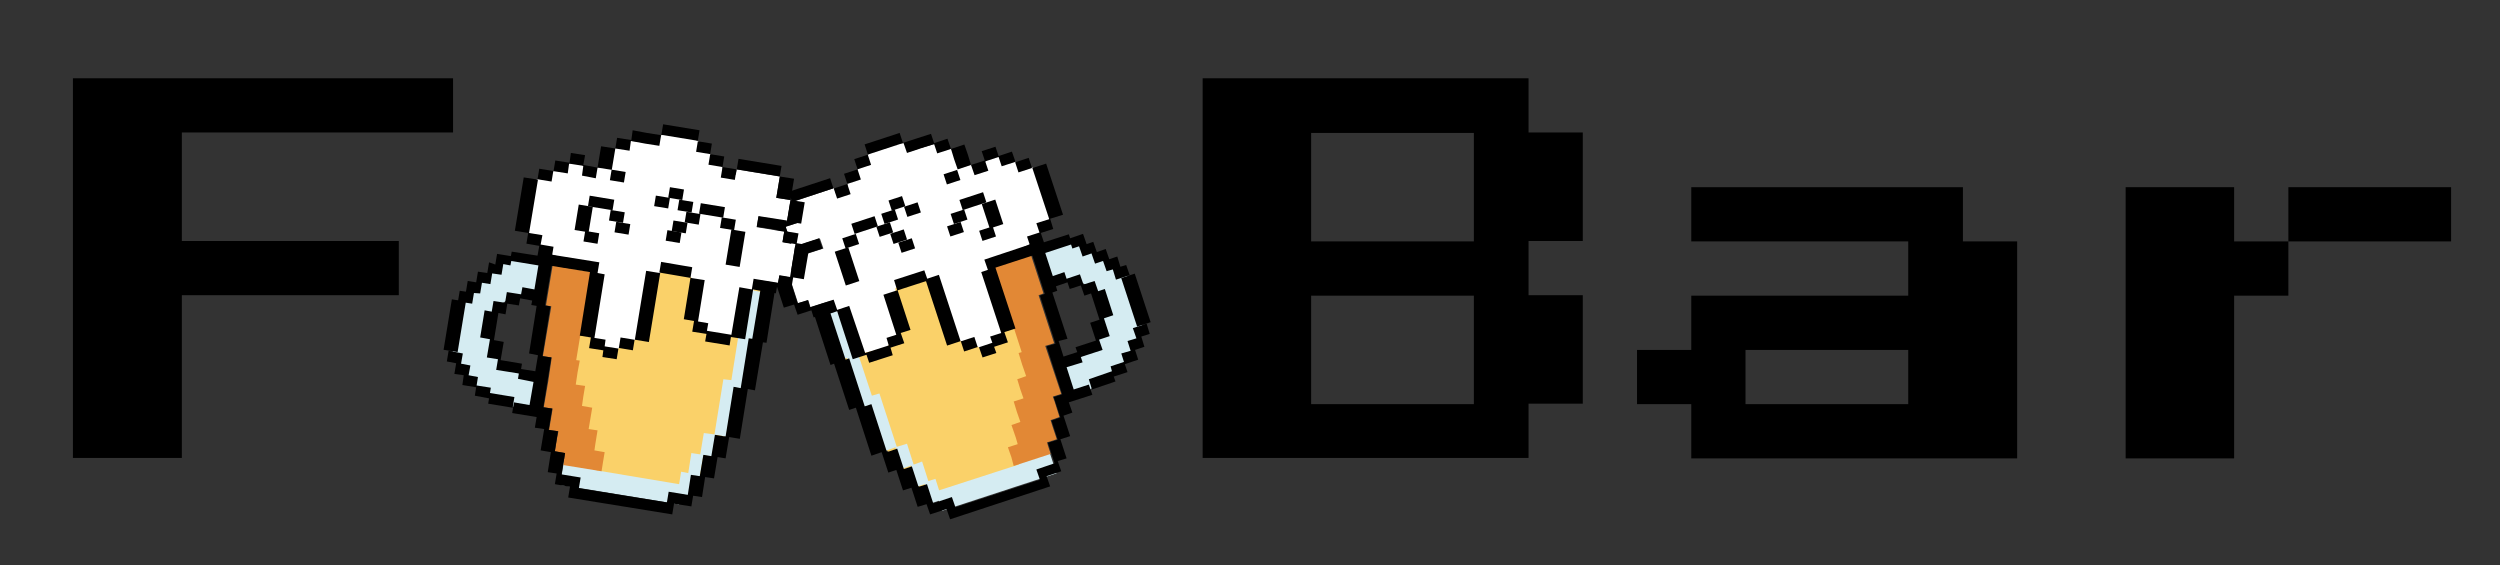 <?xml version="1.0" encoding="utf-8"?>
<!-- Generator: Adobe Illustrator 25.2.1, SVG Export Plug-In . SVG Version: 6.00 Build 0)  -->
<svg version="1.1" id="Capa_1" xmlns="http://www.w3.org/2000/svg" xmlns:xlink="http://www.w3.org/1999/xlink" x="0px" y="0px"
	 viewBox="0 0 562.3 127.1" style="enable-background:new 0 0 562.3 127.1;" xml:space="preserve">
<rect x="0" y="0" width="562.3" height="127.1" fill="#333333" stroke="none"/>
<style type="text/css">
	.st0{fill:#2BBCEE;}
	.st1{fill:#61C6ED;}
	.st2{fill:#8AD1F0;}
	.st3{fill:#A3C254;}
	.st4{fill:#8BA748;}
	.st5{fill:#7F4D2E;}
	.st6{fill:#945835;}
	.st7{fill:#A37458;}
	.st8{fill:#C1E5F5;}
	.st9{fill:#FFFFFF;}
	.st90{fill:#000000;} 
	.st10{fill:#9D5728;}
	.st11{fill:#AA5E2B;}
	.st12{fill:#864C25;}
	.st13{fill:none;stroke:#512F17;stroke-width:9.946;stroke-miterlimit:10;}
	.st14{fill:#F7C804;}
	.st15{fill:#EAA71E;}
	.st16{fill:#D73B5D;}
	.st17{fill:#E32221;}
	.st18{fill:#B73C6B;}
	.st19{fill:#383F37;}
	.st20{fill:#BECC54;}
	.st21{fill:#B9BCC3;}
	.st22{fill:#93A850;}
	.st23{fill:#ACB186;}
	.st24{fill:#82868A;}
	.st25{fill:#2E322D;}
	.st26{fill:#2A2A28;}
	.st27{fill:#D65A7F;}
	.st28{fill:#D9DA84;}
	.st29{fill:#F2A317;}
	.st30{fill:#FAF1CE;}
	.st31{fill:#FDCD00;}
	.st32{fill:#E68F21;}
	.st33{fill:#D5ECF2;}
	.st34{fill:#FAD169;}
	.st35{fill:#E28835;}
</style>
<g>
	<g>
		<path class="st90" d="M16.4,103.1V17.6h85.5v12.2H40.9v24.4h48.8v12.2H40.9v36.6H16.4z"/>
		<path class="st90" d="M270.5,103.1V17.6h73.3v12.2H356v24.4h-12.2v12.2H356v24.4h-12.2v12.2H270.5z M294.9,54.3h36.6V29.9h-36.6
			V54.3z M294.9,90.9h36.6V66.5h-36.6V90.9z"/>
		<path class="st90" d="M380.4,103.1V90.9h-12.2V78.7h12.2V66.5h48.8V54.3h-48.8V42.1h61.1v12.2h12.2v48.8H380.4z M392.6,90.9h36.6
			V78.7h-36.6V90.9z"/>
		<path class="st90" d="M502.5,54.3h12.2v12.2h-12.2v36.6h-24.4V42.1h24.4V54.3z M551.3,42.1v12.2h-36.6V42.1H551.3z"/>
	</g>
	<g id="items-to-use">
		<g id="beer">
			
				<rect x="210.4" y="105" transform="matrix(0.95 -0.311 0.311 0.95 -22.455 75.069)" class="st33" width="27.1" height="5.8"/>
			<polygon id="liquid" class="st34" points="184.8,70.5 189.2,68.4 227.5,55.5 234.1,93.8 229.1,104.5 208.4,111.2 203.6,106.2 
				200.6,102.3 196.6,98.7 191.1,87 			"/>
			<polygon id="shadow" class="st35" points="223.6,60.1 226.4,68.7 229.8,79.2 229.1,79.4 229.9,82 230.8,84.6 228.8,85.3 
				229.5,87.6 230.2,89.6 228,90.3 228.7,92.6 229.5,94.9 227.5,95.6 228.5,98.5 228.9,99.9 226.7,100.6 227.5,102.9 228,104.8 
				236.3,102.1 235.7,100.2 235.5,99.5 237.7,98.8 236.7,95.8 236.3,94.5 238.3,93.8 237.2,90.3 236.8,89.2 238.7,88.6 236.8,82.9 
				235.1,77.8 237.1,77.2 233.6,66.4 234.7,66 231.9,57.4 			"/>
			<polygon class="st33" points="208.8,108.2 207.4,103.8 205.5,104.5 204,99.8 201.7,100.5 197.8,88.5 196.1,89 192.7,78.7 
				191.9,79 188.8,69.6 186.2,70.5 189.6,80.8 190.5,80.5 194.1,91.6 195.8,91.1 199.2,101.4 201.4,100.6 203,105.4 204.9,104.7 
				206.4,109.4 208,108.9 209.4,113.2 211.9,112.4 210.4,107.7 			"/>
			<polygon class="st33" points="233.6,56.1 239.9,54.1 243.6,55.2 247.5,57.7 250,59.5 253.9,62.1 257,73.3 254.2,79.9 252.1,82.9 
				249.4,85 244.8,87.8 240.6,89.2 237.9,82 243.9,79.9 246.6,77.9 247.5,74.1 248.5,70 245.7,64.7 242,63 237.6,63.5 236,63.6 			
				"/>
			<polygon id="scum" class="st9" points="228.4,36.4 225.4,35.2 222.5,35.4 220,38 218.3,37 213.9,33.5 210.2,32.4 204.2,34.1 
				203.4,32.2 198.9,32.5 195.3,34.7 193,38 190.6,41.3 190.7,42.6 188,43.5 187.6,42.3 178.3,45.4 179.8,50 176.7,51 177.5,53.3 
				178.2,55.6 181.3,54.6 184.4,53.6 185.2,55.9 179.3,57.8 179.2,57.9 179.9,60.2 177.2,61.1 179.5,68.2 181.8,67.5 182.3,69.1 
				182.9,68.9 185.4,68.1 186.8,67.7 193.8,79.5 199.4,78.2 201.7,75.2 201.4,64.8 205.7,62.4 208.1,62.6 215.6,76.6 218.8,77.4 
				220.7,78.4 222.4,78 225.4,75.6 222.7,64.4 222.3,59.2 231.9,54.8 235.5,50.5 236.3,48.7 232.8,37.9 			"/>
			<g id="scum-details">
				<rect x="189" y="55.9" transform="matrix(0.95 -0.311 0.311 0.95 -9.185 62.292)" width="3.2" height="8"/>
				<rect x="189.8" y="53" transform="matrix(0.95 -0.311 0.311 0.95 -7.351 62.279)" width="3.2" height="2.4"/>
				<rect x="191.8" y="49.4" transform="matrix(0.95 -0.311 0.311 0.95 -6.094 63.055)" width="5.5" height="2.4"/>
				<rect x="197.5" y="50.4" transform="matrix(0.95 -0.311 0.311 0.95 -6.19 64.538)" width="3.2" height="2.4"/>
				<rect x="200.6" y="52" transform="matrix(0.95 -0.311 0.311 0.95 -6.515 65.578)" width="3.2" height="2.4"/>
				<rect x="202.4" y="54" transform="matrix(0.95 -0.311 0.311 0.95 -7.038 66.23)" width="3.2" height="2.4"/>
				<rect x="198.6" y="47.5" transform="matrix(0.95 -0.311 0.311 0.95 -5.233 64.731)" width="3.2" height="2.4"/>
				<rect x="200.2" y="44.5" transform="matrix(0.95 -0.311 0.311 0.95 -4.188 65.09)" width="3.2" height="2.4"/>
				<rect x="203.7" y="45.9" transform="matrix(0.95 -0.311 0.311 0.95 -4.452 66.25)" width="3.2" height="2.4"/>
				<rect x="213.4" y="50.3" transform="matrix(0.95 -0.311 0.311 0.95 -5.36 69.495)" width="3.2" height="2.4"/>
				<rect x="214.2" y="47.5" transform="matrix(0.95 -0.311 0.311 0.95 -4.45 69.597)" width="3.2" height="2.4"/>
				<rect x="220.6" y="51.3" transform="matrix(0.95 -0.311 0.311 0.95 -5.292 71.778)" width="3.2" height="2.4"/>
				<rect x="221.7" y="45.2" transform="matrix(0.95 -0.311 0.311 0.95 -3.859 71.894)" width="3.2" height="5.8"/>
				<rect x="216.1" y="44" transform="matrix(0.95 -0.311 0.311 0.95 -3.188 70.378)" width="5.6" height="2.4"/>
			</g>
			<g id="outer-line">
				<polygon points="176.7,51 173.6,52 174.4,54.3 175.2,56.6 178.2,55.6 177.5,53.3 				"/>
				<polygon points="179,47.7 178.3,45.4 175.2,46.4 176,48.7 176.7,51 179.8,50 				"/>
				<rect x="177.6" y="41.5" transform="matrix(0.95 -0.311 0.311 0.95 -4.229 58.937)" width="9.8" height="2.4"/>
				<rect x="190.2" y="38.5" transform="matrix(0.95 -0.311 0.311 0.95 -2.826 61.666)" width="3.2" height="2.4"/>
				<rect x="192.5" y="35.2" transform="matrix(0.95 -0.311 0.311 0.95 -1.683 62.222)" width="3.2" height="2.4"/>
				<polygon points="210.1,32.2 209.4,30.1 206.3,31.1 203.2,32.1 204,34.4 207,33.4 210.1,32.4 210.8,34.5 213.9,33.5 213.1,31.2 
									"/>
				<polygon points="216.9,32.5 213.9,33.5 214.6,35.8 215.4,38.1 218.4,37.1 217.7,34.8 				"/>
				<polygon points="224.6,35.1 223.9,33 220.8,34 221.5,36.1 218.4,37.1 219.2,39.4 222.3,38.4 221.6,36.3 224.6,35.3 225.3,37.4 
					228.4,36.4 227.6,34.1 				"/>
				<rect x="228.7" y="35.9" transform="matrix(0.95 -0.311 0.311 0.95 -0.101 73.519)" width="3.2" height="2.4"/>
				<rect x="254" y="61.7" transform="matrix(0.95 -0.311 0.311 0.95 -8.301 82.918)" width="3.2" height="11.5"/>
				<polygon points="255.6,76.1 253.6,76.7 254.3,78.9 252.2,79.5 252.8,81.4 249.8,82.4 250.1,83.5 244.9,85.3 245.6,87.6 
					250.9,85.8 250.5,84.7 253.6,83.7 253,81.9 256,80.9 255.3,78.7 257.4,78 256.7,75.7 258.6,75.1 257.9,72.8 254.8,73.8 				"/>
				<rect x="216.5" y="76.2" transform="matrix(0.95 -0.311 0.311 0.95 -13.265 71.715)" width="3.2" height="2.4"/>
				<path d="M243.5,81.5l-0.4-1.2l4.9-1.6l-0.8-2.3l2.4-0.8l-1.3-4l2.1-0.7l-1.9-5.9l-1.5,0.5l-0.8-2.3l-2.5,0.8l-0.8-2.3l-3,1
					l-0.5-1.5l-2.6,0.9l-1.7-5.2l5.8-1.9l0.3,0.9l1.5-0.5l0.8,2.3l2-0.7l0.8,2.3l1.8-0.6l0.8,2.3l1.4-0.4l0.7,2.3l3.1-1l-0.8-2.3
					l-1.3,0.4l-0.7-2.3l-1.8,0.6l-0.8-2.3l-2,0.7l-0.8-2.3l-1.5,0.5l-0.8-2.3l-2.9,1l-0.3-0.9l-5.6,1.8l-0.7-2.1l2.8-0.9l-0.7-2.3
					l2.9-0.9l-3.8-11.5l-3.1,1l3.8,11.5l-2.9,0.9l0.7,2.1l-2.8,0.9l0.6,1.8l-10.2,3.4l0.8,2.3l-1.5,0.5l4.5,13.7l-2.5,0.8l0.5,1.4
					l-3,1l0.8,2.3l3.1-1l-0.5-1.4l3.1-1l-0.8-2.3l2.5-0.8l-4.5-13.7l8.3-2.7l2.8,8.6l-1.1,0.4l3.5,10.8l-2,0.6l3.5,10.8l-1.9,0.6
					l1.5,4.6l-2,0.7l1.4,4.3l-2.2,0.7l1.5,4.6l-4.1,1.4l0.8,2.3l-19,6.2l-0.8-2.3l-4.2,1.4l-1.4-4.3l-1.9,0.6l-1.5-4.6l-1.8,0.6
					l-1.5-4.6l-2.3,0.8l-3.5-10.8l-1.5,0.5l-3.5-10.8l-0.8,0.3l-3.4-10.4l1.5-0.5l3.5,10.8l3.1-1l0.6,1.8l5.3-1.7l-0.5-1.7l3.1-1
					l-0.8-2.3l2.2-0.7l-2.9-8.9l6.8-2.2l-0.8-2.3l-6.8,2.2l0.7,2.3l-3.1,1l2.9,9l-2.2,0.7l0.5,1.7l-5.3,1.7L191,68.8l-2.7,0.9
					l-0.8-2.3l-5.3,1.7l-0.5-1.6l-2.3,0.7l-2.3-7.2l2.8-0.9l-0.8-2.3l5.9-1.9l-0.8-2.3l-6.1,2l0.8,2.3l-2.9,0.9l0.7,2.1l-2.8,0.9
					l2.4,7.4l2.3-0.7l0.8,2.3l3.1-1l0.5,1.6l0.3-0.1l3.5,10.8l0.8-0.3l3.4,10.4l1.5-0.5l3.5,10.8l2.3-0.8l1.5,4.6l1.8-0.6l1.5,4.6
					l1.9-0.6l1.4,4.3l2-0.6l0.8,2.3l3.7-1.2l0.8,2.3l22.5-7.4l-0.8-2.3l3.3-1.1l-0.8-2.3l2-0.6l-1.4-4.3l2.2-0.7l-1.5-4.6l2-0.7
					l-0.8-2.3l5.3-1.7l-0.8-2.3l-3.4,1.1l-1.6-5L243.5,81.5z M240.1,76.2l-3.4-10.4l1.1-0.4l-0.3-1l2.6-0.9l0.5,1.5l2.5-0.8l0.8,2.3
					l1.5-0.5l1.9,5.9l-2.1,0.7l1.3,4l-4.6,1.5l0.4,1.1l-3.1,1l-1.1-3.5L240.1,76.2z"/>
				<rect x="210.6" y="61.9" transform="matrix(0.95 -0.311 0.311 0.95 -11.185 69.504)" width="3.2" height="15.7"/>
				<rect x="212.6" y="38.6" transform="matrix(0.95 -0.311 0.311 0.95 -1.745 68.652)" width="3.2" height="2.4"/>
				<rect x="194.7" y="31.1" transform="matrix(0.95 -0.311 0.311 0.95 -0.174 63.484)" width="8.3" height="2.4"/>
				<rect x="187.9" y="41.8" transform="matrix(0.95 -0.311 0.311 0.95 -3.971 61.113)" width="3.2" height="2.4"/>
			</g>
		</g>
	</g>
	<g id="items-to-use_1_">
		<g id="beer_1_">
			
				<rect x="136.9" y="94.9" transform="matrix(0.162 -0.987 0.987 0.162 10.126 228.8)" class="st33" width="5.8" height="27.1"/>
			<polygon id="liquid_1_" class="st34" points="169.1,82.8 165.4,95.2 162,99.3 159.7,103.7 155.7,109.4 134.2,105.8 127.6,96 
				128.3,57.2 168.1,64.1 172.8,65.5 			"/>
			<polygon id="shadow_1_" class="st35" points="124.3,59.7 122.8,68.7 124,68.9 122.1,80.1 124.1,80.4 123.3,85.8 122.3,91.6 
				124.3,91.9 124.1,93.1 123.5,96.7 125.6,97 125.3,98.5 124.8,101.5 127.1,101.9 127,102.6 126.7,104.6 135.3,106 135.6,104.1 
				136,101.7 133.7,101.3 133.9,99.9 134.4,96.8 132.4,96.5 132.8,94.1 133.2,91.7 130.9,91.3 131.2,89.2 131.6,86.8 129.5,86.5 
				129.9,83.8 130.4,81.1 129.6,81 131.4,70.1 132.9,61.2 			"/>
			<polygon class="st33" points="153.2,106.1 152.4,111 155,111.5 155.8,107 157.4,107.2 158.2,102.4 160.1,102.7 160.9,97.8 
				163.3,98.2 165.1,87.5 166.8,87.8 168.7,76.2 169.6,76.4 171.4,65.7 168.7,65.2 167.1,75 166.2,74.8 164.5,85.5 162.7,85.3 
				160.7,97.7 158.3,97.4 157.5,102.2 155.5,101.9 154.8,106.4 			"/>
			<polygon class="st33" points="121.1,66.5 119.5,66.7 115.1,66.8 111.7,69.1 109.8,74.8 111.3,78.7 112.9,82.2 115.9,83.8 
				122.1,85 120.5,92.5 116.2,91.8 111.1,89.8 108.2,88 105.7,85.3 101.8,79.4 103.2,67.8 106.6,64.6 108.9,62.5 112.3,59.3 
				115.8,57.7 122.4,58.8 			"/>
			<polygon id="scum_1_" class="st9" points="120.3,40.6 118.6,51.8 119.6,53.5 123.9,57.2 134,60.1 134.4,65.3 133.5,76.7 
				136.8,78.6 138.5,78.8 140.2,77.6 143.3,76.2 148.5,61.3 150.9,60.7 155.5,62.4 156.8,72.7 159.6,75.3 165.2,75.8 170.4,63 
				171.8,63.2 174.4,63.6 175,63.7 175.3,62 177.7,62.4 178.9,55 176,54.5 176.4,52.1 176.3,52.1 170.2,51.1 170.6,48.7 173.8,49.3 
				177,49.8 177.4,47.4 177.8,45 174.6,44.5 175.4,39.7 165.7,38.1 165.5,39.3 162.7,38.8 162.5,37.6 159.8,34.7 157,31.7 153,30.1 
				148.6,30.4 148,32.5 141.8,31.7 138.4,33.4 134.6,37.6 133.1,38.7 130.2,36.6 127.3,36.8 124.5,38.5 			"/>
			<g id="scum-details_1_">
				<rect x="161.5" y="54.3" transform="matrix(0.162 -0.987 0.987 0.162 83.446 210.123)" width="8" height="3.2"/>
				<rect x="162.5" y="48.8" transform="matrix(0.162 -0.987 0.987 0.162 87.463 203.747)" width="2.4" height="3.2"/>
				<rect x="158.9" y="44.6" transform="matrix(0.162 -0.987 0.987 0.162 87.474 197.681)" width="2.4" height="5.5"/>
				<rect x="154.5" y="47.5" transform="matrix(0.162 -0.987 0.987 0.162 82.088 194.805)" width="2.4" height="3.2"/>
				<rect x="151.7" y="49.4" transform="matrix(0.162 -0.987 0.987 0.162 77.753 193.69)" width="2.4" height="3.2"/>
				<rect x="150.3" y="51.7" transform="matrix(0.162 -0.987 0.987 0.162 74.347 194.108)" width="2.4" height="3.2"/>
				<rect x="153" y="44.7" transform="matrix(0.162 -0.987 0.987 0.162 83.487 191.048)" width="2.4" height="3.2"/>
				<rect x="150.9" y="41.9" transform="matrix(0.162 -0.987 0.987 0.162 84.492 186.622)" width="2.4" height="3.2"/>
				<rect x="147.7" y="43.9" transform="matrix(0.162 -0.987 0.987 0.162 79.872 185.032)" width="2.4" height="3.2"/>
				<rect x="138.8" y="49.8" transform="matrix(0.162 -0.987 0.987 0.162 66.579 181.184)" width="2.4" height="3.2"/>
				<rect x="137.6" y="47.1" transform="matrix(0.162 -0.987 0.987 0.162 68.192 177.782)" width="2.4" height="3.2"/>
				<rect x="131.8" y="51.8" transform="matrix(0.162 -0.987 0.987 0.162 58.757 176.006)" width="2.4" height="3.2"/>
				<rect x="128.4" y="47.6" transform="matrix(0.162 -0.987 0.987 0.162 61.452 170.752)" width="5.8" height="3.2"/>
				<rect x="134" y="42.9" transform="matrix(0.162 -0.987 0.987 0.162 68.195 171.69)" width="2.4" height="5.6"/>
			</g>
			<g id="outer-line_1_">
				<polygon points="177.4,47.4 177,49.8 180.2,50.3 180.6,47.9 181,45.5 177.8,45 				"/>
				<polygon points="174.6,44.5 177.8,45 178.2,42.6 178.6,40.2 175.4,39.7 175,42.1 				"/>
				<rect x="169.5" y="32.8" transform="matrix(0.162 -0.987 0.987 0.162 105.884 200.08)" width="2.4" height="9.8"/>
				<rect x="159.9" y="34.5" transform="matrix(0.162 -0.987 0.987 0.162 99.392 189.278)" width="2.4" height="3.2"/>
				<rect x="157.1" y="31.6" transform="matrix(0.162 -0.987 0.987 0.162 99.927 184.083)" width="2.4" height="3.2"/>
				<polygon points="138.8,31 138.4,33.4 141.6,33.9 141.9,31.7 145.1,32.3 148.3,32.8 148.7,30.4 145.5,29.9 142.3,29.3 142,31.5 
									"/>
				<polygon points="134.8,35.3 134.4,37.7 137.6,38.2 138,35.8 138.4,33.4 135.2,32.9 				"/>
				<polygon points="124.9,36.1 124.5,38.5 127.7,39 128,36.8 131.2,37.3 130.9,39.5 134,40.1 134.4,37.7 131.2,37.1 131.6,34.9 
					128.4,34.4 128.1,36.6 				"/>
				<rect x="121.5" y="37.8" transform="matrix(0.162 -0.987 0.987 0.162 63.91 154.115)" width="2.4" height="3.2"/>
				<rect x="96.6" y="71.7" transform="matrix(0.162 -0.987 0.987 0.162 13.353 162.402)" width="11.5" height="3.2"/>
				<polygon points="104.1,79.5 100.9,78.9 100.5,81.3 102.6,81.7 102.2,84.1 104.3,84.4 104,86.6 107.1,87.1 106.8,89 110,89.6 
					109.8,90.8 115.3,91.7 115.7,89.3 110.2,88.4 110.4,87.2 107.2,86.7 107.5,84.8 105.4,84.4 105.8,82.2 103.7,81.8 				"/>
				<rect x="139.8" y="75.8" transform="matrix(0.162 -0.987 0.987 0.162 41.724 203.975)" width="2.4" height="3.2"/>
				<path d="M120,85.9l-0.9,5.2l-3.5-0.6l-0.4,2.4l5.5,0.9l-0.4,2.4l2.1,0.3l-0.8,4.8l2.3,0.4l-0.7,4.5l2,0.3l-0.4,2.4l3.4,0.6
					l-0.4,2.4l23.4,3.8l0.4-2.4l3.9,0.6l0.4-2.4l2,0.3l0.7-4.5l2,0.3l0.8-4.8l1.8,0.3l0.8-4.8l2.4,0.4l1.8-11.2l1.6,0.3l1.8-10.8
					l0.8,0.1l1.8-11.2l0.3,0.1l0.3-1.7l3.2,0.5l0.4-2.4l2.4,0.4l1.3-7.6l-2.9-0.5l0.4-2.2l-3-0.5l0.4-2.4l-6.4-1l-0.4,2.4l6.2,1
					l-0.4,2.4l2.9,0.5l-1.2,7.4l-2.4-0.4l-0.3,1.7l-5.5-0.9l-0.4,2.4l-2.8-0.5l-1.8,10.7l-5.5-0.9l0.3-1.7l-2.3-0.4l1.5-9.3
					l-3.2-0.5l0.4-2.4l-7-1.2l-0.4,2.4l7,1.2l-1.5,9.3l2.3,0.4l-0.4,2.4l3.2,0.5l-0.3,1.7l5.5,0.9l0.3-1.9l3.2,0.5l1.8-11.2l1.6,0.3
					l-1.8,10.8l-0.8-0.1l-1.8,11.2l-1.6-0.3l-1.8,11.2l-2.4-0.4l-0.8,4.8l-1.8-0.3l-0.8,4.8l-2-0.3l-0.7,4.5l-4.3-0.7l-0.4,2.4
					l-19.8-3.2l0.4-2.4l-4.3-0.7l0.8-4.8l-2.3-0.4l0.7-4.5l-2.1-0.3l0.8-4.8l-2-0.3l1.8-11.2l-2-0.3l1.8-11.2l-1.2-0.2l1.5-8.9
					l8.6,1.4l-2.3,14.3l2.5,0.4l-0.4,2.4l3.2,0.5l-0.2,1.5l3.2,0.5l0.4-2.4l-3.1-0.5l0.2-1.5l-2.5-0.4l2.3-14.3l-1.6-0.3l0.4-2.4
					l-10.6-1.7l0.3-1.8l-2.9-0.5l0.4-2.1l-3-0.5l2-12l-3.2-0.5l-2,12l3,0.5l-0.4,2.4l2.9,0.5l-0.4,2.2l-5.8-0.9l-0.2,1l-3.1-0.5
					l-0.4,2.4L110,59l-0.4,2.4l-2.1-0.3l-0.4,2.4l-1.9-0.3l-0.4,2.4l-1.4-0.2l-0.4,2.4l3.2,0.5l0.4-2.4L108,66l0.4-2.4l1.9,0.3
					l0.4-2.4l2.1,0.3l0.4-2.4l1.6,0.3l0.2-1l6.1,1l-0.9,5.4l-2.7-0.5l-0.3,1.6l-3.2-0.5l-0.4,2.4l-2.6-0.4l-0.4,2.4l-1.6-0.3l-1,6.1
					l2.2,0.4l-0.7,4.1l2.5,0.4l-0.4,2.4l5.1,0.8l-0.2,1.2L120,85.9z M121,79.9l-0.6,3.6l-3.2-0.5l0.2-1.2l-4.8-0.8l0.7-4.1l-2.2-0.4
					l1-6.1l1.6,0.3l0.4-2.4l2.6,0.4l0.3-1.6l2.7,0.5l-0.2,1l1.2,0.2L119,79.5L121,79.9z"/>
				<rect x="137.8" y="67.4" transform="matrix(0.162 -0.987 0.987 0.162 53.941 201.499)" width="15.7" height="3.2"/>
				<rect x="137.8" y="38" transform="matrix(0.162 -0.987 0.987 0.162 77.346 170.385)" width="2.4" height="3.2"/>
				<rect x="151.9" y="25.7" transform="matrix(0.162 -0.987 0.987 0.162 98.786 176.086)" width="2.4" height="8.3"/>
				<rect x="162.7" y="37.4" transform="matrix(0.162 -0.987 0.987 0.162 98.848 194.471)" width="2.4" height="3.2"/>
			</g>
		</g>
	</g>
</g>
</svg>
